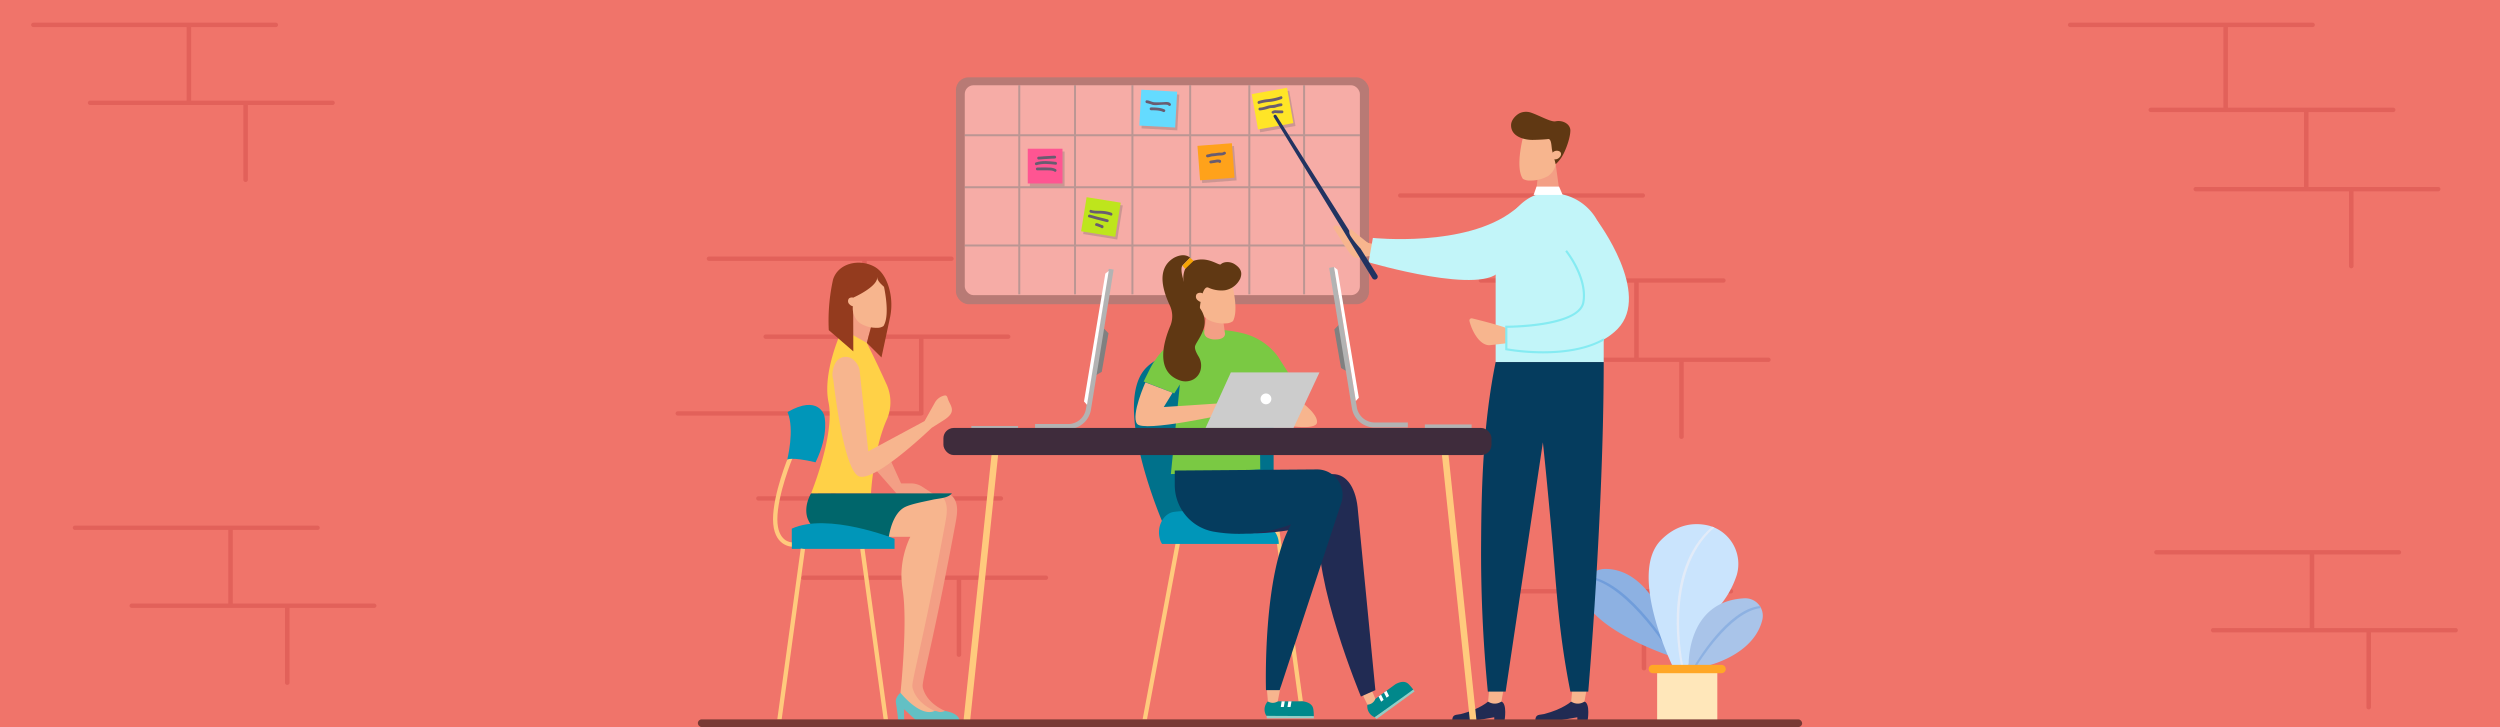 <svg xmlns="http://www.w3.org/2000/svg" width="1138.615" height="331.116" viewBox="0 0 1138.615 331.116">
  <g id="Grupo_10591" data-name="Grupo 10591" transform="translate(-150 -1139.666)">
    <rect id="Rectángulo_4321" data-name="Rectángulo 4321" width="1138.615" height="331.116" transform="translate(150 1139.666)" fill="#f0746a"/>
    <path id="Trazado_3783" data-name="Trazado 3783" d="M-617.714,1303.48c0,.016,0,.032,0,.047h-49.282a1.013,1.013,0,0,0-1.032.991,1.012,1.012,0,0,0,1.032.992h69.779v34.072a1.014,1.014,0,0,0,1.033.991,1.014,1.014,0,0,0,1.032-.991V1305.51h38.555a1.014,1.014,0,0,0,1.032-.992,1.014,1.014,0,0,0-1.032-.991h-59.057c0-.015,0-.031,0-.047v-34.073h38.555a1.013,1.013,0,0,0,1.031-.991,1.012,1.012,0,0,0-1.031-.991h-75.272v-36.732h38.556a1.012,1.012,0,0,0,1.031-.992,1.011,1.011,0,0,0-1.031-.99h-110.4a1.013,1.013,0,0,0-1.032.99,1.014,1.014,0,0,0,1.032.992h69.78v36.732h-33.065a1.013,1.013,0,0,0-1.031.991,1.013,1.013,0,0,0,1.031.991h69.781Z" transform="translate(1512 -1)" fill="#e2615a"/>
    <path id="Trazado_3784" data-name="Trazado 3784" d="M-312.649,1225.775l0,.047h-49.282a1.014,1.014,0,0,0-1.032.992,1.014,1.014,0,0,0,1.032.991h69.781v34.072a1.013,1.013,0,0,0,1.031.991,1.014,1.014,0,0,0,1.033-.991v-34.072h38.554a1.013,1.013,0,0,0,1.032-.991,1.014,1.014,0,0,0-1.032-.992h-59.056c0-.016,0-.032,0-.047V1191.7h38.556a1.011,1.011,0,0,0,1.031-.991,1.012,1.012,0,0,0-1.031-.992H-347.3v-36.731h38.555a1.013,1.013,0,0,0,1.032-.992,1.013,1.013,0,0,0-1.032-.991h-110.4a1.013,1.013,0,0,0-1.032.991,1.013,1.013,0,0,0,1.032.992h69.779v36.731h-33.063a1.013,1.013,0,0,0-1.032.992,1.012,1.012,0,0,0,1.032.991h69.779Z" transform="translate(1512 -1)" fill="#e2615a"/>
    <g id="Grupo_10456" data-name="Grupo 10456" transform="translate(1512 -1)">
      <path id="Trazado_3785" data-name="Trazado 3785" d="M-942.885,1329.957c-.162,0,.136.064,0,0Z" fill="#e2615a"/>
      <path id="Trazado_3786" data-name="Trazado 3786" d="M-885.664,1402.792H-944.72c0-.016,0-.032,0-.049v-34.072h38.556a1.014,1.014,0,0,0,1.032-.991,1.013,1.013,0,0,0-1.032-.991h-75.272v-36.732h38.55c1.017,0,1.484-.345,1.484-.892v-34.071h38.556a1.013,1.013,0,0,0,1.031-.991,1.014,1.014,0,0,0-1.031-.992h-64.394v-33.517h38.555a1.014,1.014,0,0,0,1.032-.992,1.014,1.014,0,0,0-1.032-.991h-110.4a1.014,1.014,0,0,0-1.032.991,1.014,1.014,0,0,0,1.032.992h69.78v33.517h-43.942a1.014,1.014,0,0,0-1.032.992,1.014,1.014,0,0,0,1.032.991h69.78v32.981h-109.814a1.013,1.013,0,0,0-1.032.99,1.014,1.014,0,0,0,1.032.992H-983.5v36.732h-33.065a1.012,1.012,0,0,0-1.031.991,1.013,1.013,0,0,0,1.031.991h69.781v34.072c0,.017,0,.033,0,.049h-49.282a1.013,1.013,0,0,0-1.031.991,1.013,1.013,0,0,0,1.031.991h69.781v34.071a1.015,1.015,0,0,0,1.032.993,1.014,1.014,0,0,0,1.031-.993v-34.071h38.555a1.012,1.012,0,0,0,1.032-.991A1.013,1.013,0,0,0-885.664,1402.792Z" fill="#e2615a"/>
    </g>
    <path id="Trazado_3787" data-name="Trazado 3787" d="M-614.284,1445.016a1.013,1.013,0,0,0,1.031.992,1.014,1.014,0,0,0,1.032-.992v-34.071h38.555a1.015,1.015,0,0,0,1.033-.992,1.014,1.014,0,0,0-1.033-.99h-110.4a1.013,1.013,0,0,0-1.032.99,1.014,1.014,0,0,0,1.032.992h69.781Z" transform="translate(1512 -1)" fill="#e2615a"/>
    <path id="Trazado_3788" data-name="Trazado 3788" d="M-243.6,1426.712h-64.393v-33.517h38.554a1.012,1.012,0,0,0,1.032-.992,1.012,1.012,0,0,0-1.032-.99h-110.4a1.012,1.012,0,0,0-1.032.99,1.012,1.012,0,0,0,1.032.992h69.779v33.517H-354a1.014,1.014,0,0,0-1.031.992,1.014,1.014,0,0,0,1.031.992h69.781v34.07a1.014,1.014,0,0,0,1.032.992,1.014,1.014,0,0,0,1.032-.992V1428.7H-243.6a1.014,1.014,0,0,0,1.031-.992A1.013,1.013,0,0,0-243.6,1426.712Z" transform="translate(1512 -1)" fill="#e2615a"/>
    <path id="Trazado_3789" data-name="Trazado 3789" d="M-1210.549,1186.505h-64.394v-33.516h38.556a1.013,1.013,0,0,0,1.031-.993,1.013,1.013,0,0,0-1.031-.991h-110.4a1.014,1.014,0,0,0-1.032.991,1.014,1.014,0,0,0,1.032.993h69.78v33.516h-43.941a1.014,1.014,0,0,0-1.032.992,1.013,1.013,0,0,0,1.032.992h69.78v34.071a1.012,1.012,0,0,0,1.032.991,1.013,1.013,0,0,0,1.032-.991v-34.071h38.555a1.013,1.013,0,0,0,1.031-.992A1.014,1.014,0,0,0-1210.549,1186.505Z" transform="translate(1512 -1)" fill="#e2615a"/>
    <path id="Trazado_3790" data-name="Trazado 3790" d="M-1191.577,1415.551h-64.393v-33.517h38.555a1.013,1.013,0,0,0,1.032-.992,1.013,1.013,0,0,0-1.032-.991h-110.4a1.013,1.013,0,0,0-1.032.991,1.012,1.012,0,0,0,1.032.992h69.78v33.517h-43.942a1.013,1.013,0,0,0-1.031.993,1.013,1.013,0,0,0,1.031.991h69.78v34.071a1.014,1.014,0,0,0,1.033.992,1.013,1.013,0,0,0,1.031-.992v-34.071h38.555a1.014,1.014,0,0,0,1.032-.991A1.014,1.014,0,0,0-1191.577,1415.551Z" transform="translate(1512 -1)" fill="#e2615a"/>
    <g id="Grupo_10531" data-name="Grupo 10531" transform="translate(1512 -1)">
      <g id="Grupo_10475" data-name="Grupo 10475">
        <g id="Grupo_10474" data-name="Grupo 10474">
          <rect id="Rectángulo_4329" data-name="Rectángulo 4329" width="188.154" height="103.332" rx="5.751" transform="translate(-926.618 1175.892)" fill="gray" opacity="0.5" style="mix-blend-mode: multiply;isolation: isolate"/>
          <rect id="Rectángulo_4330" data-name="Rectángulo 4330" width="179.954" height="95.586" rx="4.002" transform="translate(-922.6 1179.499)" fill="#f6aca6"/>
          <g id="Grupo_10473" data-name="Grupo 10473" opacity="0.5" style="mix-blend-mode: multiply;isolation: isolate">
            <g id="Grupo_10464" data-name="Grupo 10464">
              <rect id="Rectángulo_4331" data-name="Rectángulo 4331" width="0.911" height="95.228" transform="translate(-898.234 1179.499)" fill="gray"/>
            </g>
            <g id="Grupo_10465" data-name="Grupo 10465">
              <rect id="Rectángulo_4332" data-name="Rectángulo 4332" width="0.911" height="95.228" transform="translate(-872.84 1179.499)" fill="gray"/>
            </g>
            <g id="Grupo_10466" data-name="Grupo 10466">
              <rect id="Rectángulo_4333" data-name="Rectángulo 4333" width="0.911" height="95.228" transform="translate(-846.698 1179.499)" fill="gray"/>
            </g>
            <g id="Grupo_10467" data-name="Grupo 10467">
              <rect id="Rectángulo_4334" data-name="Rectángulo 4334" width="0.911" height="95.228" transform="translate(-820.392 1179.499)" fill="gray"/>
            </g>
            <g id="Grupo_10468" data-name="Grupo 10468">
              <rect id="Rectángulo_4335" data-name="Rectángulo 4335" width="0.911" height="95.228" transform="translate(-793.452 1179.499)" fill="gray"/>
            </g>
            <g id="Grupo_10469" data-name="Grupo 10469">
              <rect id="Rectángulo_4336" data-name="Rectángulo 4336" width="0.911" height="95.228" transform="translate(-768.512 1179.499)" fill="gray"/>
            </g>
            <g id="Grupo_10470" data-name="Grupo 10470">
              <rect id="Rectángulo_4337" data-name="Rectángulo 4337" width="179.954" height="0.911" transform="translate(-922.6 1201.81)" fill="gray"/>
            </g>
            <g id="Grupo_10471" data-name="Grupo 10471">
              <rect id="Rectángulo_4338" data-name="Rectángulo 4338" width="179.954" height="0.911" transform="translate(-922.6 1225.492)" fill="gray"/>
            </g>
            <g id="Grupo_10472" data-name="Grupo 10472">
              <rect id="Rectángulo_4339" data-name="Rectángulo 4339" width="179.954" height="0.911" transform="translate(-922.6 1252.019)" fill="gray"/>
            </g>
          </g>
        </g>
      </g>
      <g id="Grupo_10477" data-name="Grupo 10477">
        <g id="Grupo_10476" data-name="Grupo 10476">
          <rect id="Rectángulo_4340" data-name="Rectángulo 4340" width="16.35" height="16.35" transform="matrix(0.055, -0.998, 0.998, 0.055, -842.117, 1199.155)" fill="#5d5d5d" opacity="0.27" style="mix-blend-mode: multiply;isolation: isolate"/>
          <rect id="Rectángulo_4341" data-name="Rectángulo 4341" width="16.35" height="16.35" transform="translate(-843.098 1197.847) rotate(-86.852)" fill="#64dbff"/>
        </g>
        <path id="Trazado_3807" data-name="Trazado 3807" d="M-839.669,1186.358c1.2.062,2.169.76,3.354.884a36.182,36.182,0,0,0,3.712-.024c1.179,0,3.09-.464,3.814.75a.646.646,0,0,1-1.115.651c-.335-.562-4.418-.114-4.976-.1a9.664,9.664,0,0,1-2.075-.061,18.687,18.687,0,0,0-2.714-.806C-840.495,1187.606-840.5,1186.315-839.669,1186.358Z" fill="#695c70"/>
        <path id="Trazado_3808" data-name="Trazado 3808" d="M-837.733,1189.584c2.033.039,4.292.05,6.132.948.746.364.092,1.477-.652,1.114-1.578-.77-3.734-.738-5.48-.772A.645.645,0,0,1-837.733,1189.584Z" fill="#695c70"/>
      </g>
      <g id="Grupo_10479" data-name="Grupo 10479">
        <g id="Grupo_10478" data-name="Grupo 10478">
          <rect id="Rectángulo_4342" data-name="Rectángulo 4342" width="16.351" height="16.35" transform="matrix(0.984, -0.176, 0.176, 0.984, -790.932, 1184.835)" fill="#5d5d5d" opacity="0.27" style="mix-blend-mode: multiply;isolation: isolate"/>
          <rect id="Rectángulo_4343" data-name="Rectángulo 4343" width="16.351" height="16.35" transform="matrix(0.984, -0.176, 0.176, 0.984, -791.913, 1183.527)" fill="#ffe527"/>
        </g>
        <path id="Trazado_3809" data-name="Trazado 3809" d="M-788.813,1186.69a19.861,19.861,0,0,1,4.355-.865,26.985,26.985,0,0,0,5.752-1.286c.773-.3,1.109.944.343,1.244a22.343,22.343,0,0,1-4.871,1.252,22.708,22.708,0,0,0-5.236.9C-789.238,1188.247-789.573,1187-788.813,1186.69Z" fill="#695c70"/>
        <path id="Trazado_3810" data-name="Trazado 3810" d="M-788.211,1189.677c1.7-.015,3.136-.871,4.768-1.08a14.587,14.587,0,0,0,2.694-.4,7.516,7.516,0,0,1,2.215-.453c.83-.028.829,1.263,0,1.29a13.577,13.577,0,0,0-2.722.688c-.83.2-1.71.036-2.533.244a18.22,18.22,0,0,1-4.422,1A.645.645,0,0,1-788.211,1189.677Z" fill="#695c70"/>
        <path id="Trazado_3811" data-name="Trazado 3811" d="M-782.646,1191.371a2.655,2.655,0,0,1,1.929-.468c.873.049,1.737.064,2.613.064a.646.646,0,0,1,0,1.291c-.665,0-1.336.025-2-.016-.417-.026-1.271-.244-1.63.042C-782.377,1192.8-783.295,1191.889-782.646,1191.371Z" fill="#695c70"/>
      </g>
      <g id="Grupo_10483" data-name="Grupo 10483">
        <path id="Trazado_3812" data-name="Trazado 3812" d="M-601.495,1439.37s-30.683-10.11-38.4-24.6a10.233,10.233,0,0,1,9.465-14.982c23.117.452,31.628,37.168,31.628,37.168Z" fill="#8db1e2"/>
        <g id="Grupo_10480" data-name="Grupo 10480">
          <path id="Trazado_3813" data-name="Trazado 3813" d="M-599.2,1441.405l.816-.481c-.846-1.435-20.639-35.123-40.024-37.758l-.676.818C-620.157,1406.557-599.409,1441.058-599.2,1441.405Z" fill="#709ddb"/>
        </g>
        <path id="Trazado_3814" data-name="Trazado 3814" d="M-577.933,1415.571a42.474,42.474,0,0,0,6.953-13.077,18.049,18.049,0,0,0-14.388-22.778c-5.941-1.011-13.269-.033-20.161,6.955-15.149,15.359,5.26,57.29,5.26,57.29h7.364S-592.627,1435.213-577.933,1415.571Z" fill="#cae4fd"/>
        <path id="Trazado_3815" data-name="Trazado 3815" d="M-584.7,1443.961s21.475-4.68,25.37-21.111a7.973,7.973,0,0,0-8.207-9.692c-26.593,1.355-25.368,30.8-25.368,30.8Z" fill="#a9c4e9"/>
        <g id="Grupo_10481" data-name="Grupo 10481">
          <path id="Trazado_3816" data-name="Trazado 3816" d="M-596.312,1444.068l.922-.215c-.1-.423-9.335-42.671,14.172-62.911l-1.019-.4C-606.18,1401.154-596.412,1443.64-596.312,1444.068Z" fill="#e2ebf8"/>
        </g>
        <g id="Grupo_10482" data-name="Grupo 10482">
          <path id="Trazado_3817" data-name="Trazado 3817" d="M-589.4,1444.2c.148-.252,15.061-25.13,29.447-26.609l-.533-.907c-14.864,1.528-29.121,26-29.731,27.038Z" fill="#8db1e2"/>
        </g>
        <rect id="Rectángulo_4344" data-name="Rectángulo 4344" width="27.403" height="26.556" transform="translate(-607.263 1443.961)" fill="#ffe7ba"/>
        <path id="Trazado_3818" data-name="Trazado 3818" d="M-609.231,1447.266h31.321a1.9,1.9,0,0,0,1.894-1.893h0a1.9,1.9,0,0,0-1.894-1.894h-31.321a1.9,1.9,0,0,0-1.894,1.894h0A1.9,1.9,0,0,0-609.231,1447.266Z" fill="#ffa726"/>
      </g>
      <g id="Grupo_10491" data-name="Grupo 10491">
        <g id="Grupo_10490" data-name="Grupo 10490">
          <g id="Grupo_10484" data-name="Grupo 10484">
            <path id="Trazado_3819" data-name="Trazado 3819" d="M-684.26,1460.186s-3.776,3.5-12.385,5.694c-1.895.483-3.939-.162-3.939,2.965h10.448l8.688-1.5v1.5h4.693s1.307-7.675-1.434-8.659Z" fill="#212b53"/>
            <path id="Trazado_3820" data-name="Trazado 3820" d="M-683.732,1454.673l-.528,5.513h0a5.31,5.31,0,0,0,5.749.192l.322-.192.975-5.513Z" fill="#f7b58e"/>
          </g>
          <g id="Grupo_10485" data-name="Grupo 10485">
            <path id="Trazado_3821" data-name="Trazado 3821" d="M-646.424,1460.186s-3.775,3.5-12.384,5.694c-1.9.483-3.939-.162-3.939,2.965H-652.3l8.689-1.5v1.5h4.693s1.307-7.675-1.434-8.659Z" fill="#212b53"/>
            <path id="Trazado_3822" data-name="Trazado 3822" d="M-645.9,1454.673l-.529,5.513h0a5.311,5.311,0,0,0,5.75.192l.322-.192.975-5.513Z" fill="#f7b58e"/>
          </g>
          <g id="Grupo_10486" data-name="Grupo 10486">
            <path id="Trazado_3823" data-name="Trazado 3823" d="M-740.242,1250.811c-.581.165-.332-.606-4.236-1.984-3.5-1.236-9.96-8.368-10.216-4.186,2.376,3.332,4.768,7.563,4.768,7.563,1.634,1.86,3.421,6,6.065,5.931l8.153-1.235s2.262-3.53,2.4-3.677l-1.154-1.284A18,18,0,0,1-740.242,1250.811Z" fill="#f7b58e"/>
          </g>
          <g id="Grupo_10488" data-name="Grupo 10488">
            <path id="Trazado_3824" data-name="Trazado 3824" d="M-661.616,1220.92l-1.1,10.79,11.563.458-2.317-16.728Z" fill="#f39f85"/>
            <g id="Grupo_10487" data-name="Grupo 10487">
              <path id="Trazado_3825" data-name="Trazado 3825" d="M-665.169,1222.892a5.809,5.809,0,0,1-3.239-.768c-3.875-5.635.539-20.824.539-20.824l6.192-2.607,7.868,4.908.448,10.178a8.26,8.26,0,0,1-3.513,7.021h0A16.122,16.122,0,0,1-665.169,1222.892Z" fill="#f7b58e"/>
            </g>
            <path id="Trazado_3826" data-name="Trazado 3826" d="M-655.049,1209.369c-.432-1.71-.206-5.655-1.947-5.37-1.27.208-5.622.387-7.087.387-3.49,0-9.711-1.365-9.711-6.676,0-2.656,2.575-4.945,4.206-5.626a7.074,7.074,0,0,1,5.047-.063c3.844,1.343,8.94,4.307,10.973,3.9,3.419-.687,6.831,1.318,6.783,4.224-.051,3.1-1.671,7.772-3.2,10.738a16.326,16.326,0,0,1-3.485,4.56h0Z" fill="#603813"/>
            <path id="Trazado_3827" data-name="Trazado 3827" d="M-651.51,1209.753a2.626,2.626,0,0,0-3.252.291c-1.018.847-1.213,2.091-.435,2.777a2.627,2.627,0,0,0,3.252-.29C-650.927,1211.684-650.732,1210.44-651.51,1209.753Z" fill="#f7b58e"/>
          </g>
          <path id="Trazado_3828" data-name="Trazado 3828" d="M-672.683,1236.568c-21.789,16.941-64.046,12.46-64.046,12.46l-1.953,11.077s53.614,15.843,60.3,3.168S-650.894,1219.628-672.683,1236.568Z" fill="#c2f5f9"/>
          <path id="Trazado_3829" data-name="Trazado 3829" d="M-656.932,1228.579c-.4,0-.785.008-1.169.022-12.752.468-22.711,18.063-22.711,30.823v46.146H-631.6v-52.812a23.931,23.931,0,0,0-20.007-23.783A35.056,35.056,0,0,0-656.932,1228.579Z" fill="#c2f5f9"/>
          <path id="Trazado_3830" data-name="Trazado 3830" d="M-672.631,1296.638l-10.892,1.252c-4.454.171-8.023-6.17-9.22-11.02a1,1,0,0,1,1.22-1.2c3.824.937,13.666,3.417,16.273,4.715Z" fill="#f7b58e"/>
          <path id="Trazado_3831" data-name="Trazado 3831" d="M-634.49,1241.232s24.822,33.152,9.228,49.233-50.677,9.258-50.677,9.258V1289.49s33.135.081,35.084-11.167-7.879-23.43-7.879-23.43" fill="#c2f5f9"/>
          <g id="Grupo_10489" data-name="Grupo 10489">
            <path id="Trazado_3832" data-name="Trazado 3832" d="M-631.6,1294.725c-15.708,9.047-40.439,5.183-43.856,4.591v-9.341c4.3-.034,33.19-.676,35.077-11.569,1.964-11.335-7.573-23.315-7.98-23.819l-.758.612c.1.12,9.668,12.136,7.779,23.041-1.848,10.661-33.945,10.763-34.6,10.763h-.5v11.123l.394.076a99.793,99.793,0,0,0,16.857,1.406c8.745,0,19.292-1.207,27.579-5.786Z" fill="#85ebf2"/>
          </g>
          <path id="Trazado_3833" data-name="Trazado 3833" d="M-680.812,1305.57c-5.626,27.3-6.49,56.675-6.618,81.333a652.409,652.409,0,0,0,3.054,68.744h8.121L-659.3,1342.11s1.849,16.885,4.352,45.516c1.964,22.467,2.891,41.46,8.167,68.021h8.147s7.035-81.981,7.035-150.077Z" fill="#053c5e"/>
          <path id="Trazado_3834" data-name="Trazado 3834" d="M-662.2,1225.666h10.282l1.636,3.785h-13.241Z" fill="#fff"/>
        </g>
        <path id="Trazado_3835" data-name="Trazado 3835" d="M-781.894,1193.919l44.9,73.436a1.337,1.337,0,0,0,1.848.434h0a1.32,1.32,0,0,0,.419-1.827l-45.913-72.667A.7.7,0,0,0-781.894,1193.919Z" fill="#223361"/>
        <path id="Trazado_3836" data-name="Trazado 3836" d="M-738.775,1251.458l-8-6.435s-1.516.868-.055,3.212a46.855,46.855,0,0,0,4.006,5.127c1.359.668,2.7,1.369,4.049,2.062Z" fill="#f7b58e"/>
      </g>
      <g id="Grupo_10509" data-name="Grupo 10509">
        <g id="Grupo_10504" data-name="Grupo 10504">
          <g id="Grupo_10492" data-name="Grupo 10492">
            <path id="Trazado_3837" data-name="Trazado 3837" d="M-770.581,1460.19l-10.643-77.541,1.951-.267,10.68,77.809Z" fill="#ffca7d"/>
          </g>
          <g id="Grupo_10493" data-name="Grupo 10493">
            <path id="Trazado_3838" data-name="Trazado 3838" d="M-839.613,1468.306l16.046-85.657-1.951-.267-16.083,85.924Z" fill="#ffca7d"/>
          </g>
          <g id="Grupo_10503" data-name="Grupo 10503">
            <g id="Grupo_10496" data-name="Grupo 10496">
              <path id="Trazado_3839" data-name="Trazado 3839" d="M-739.218,1461.594l12.8-9.324c1.873-1,4.243-1.733,5.991,0a18.723,18.723,0,0,1,2.078,2.472c.063,1.04-17.51,12.571-17.51,12.571l-.134-.027A5.318,5.318,0,0,1-739.218,1461.594Z" fill="#01888b"/>
              <path id="Trazado_3840" data-name="Trazado 3840" d="M-718.351,1454.746l-17.51,12.572.809.8,17.315-12.575Z" fill="#92cec6"/>
              <g id="Grupo_10494" data-name="Grupo 10494">
                <path id="Trazado_3841" data-name="Trazado 3841" d="M-734.161,1457.891l1.161-.828,1.163,2.357-1.119.813Z" fill="#fff"/>
              </g>
              <g id="Grupo_10495" data-name="Grupo 10495">
                <path id="Trazado_3842" data-name="Trazado 3842" d="M-731.687,1456.094l1.161-.827,1.163,2.357-1.119.813Z" fill="#fff"/>
              </g>
              <path id="Trazado_3843" data-name="Trazado 3843" d="M-742.173,1455.513l2.955,6.081h0a3.983,3.983,0,0,0,3.514-2.386l.112-.255-2.081-4.953Z" fill="#f7b58e"/>
            </g>
            <path id="Trazado_3844" data-name="Trazado 3844" d="M-832.224,1379.279s-24.16-55.4-7.434-71.43c9.931-9.518,28.416-8.135,41.8-5.44a19.792,19.792,0,0,1,15.926,19.389v56.793Z" fill="#00718b"/>
            <path id="Trazado_3845" data-name="Trazado 3845" d="M-832.755,1388.391h53.17c0-3.552-1.931-6.644-4.682-7.483-9.685-2.952-29.3-9.085-43.136-7.088-4.587.662-7.773,6.343-6.441,11.888A8.03,8.03,0,0,0-832.755,1388.391Z" fill="#0096b9"/>
            <path id="Trazado_3846" data-name="Trazado 3846" d="M-808.616,1357.092v6.478c0,10.2,7.41,19.97,16.086,20.032,8.782.063,19.228-1.266,31.47-4.323-3.313,25.44,18.887,78.623,18.887,78.623l6.581-2.924-7.931-81.55c-.661-9.827-4.718-16.892-11.517-16.829Z" fill="#212b53"/>
            <g id="Grupo_10498" data-name="Grupo 10498">
              <path id="Trazado_3847" data-name="Trazado 3847" d="M-780.1,1302.882a28.214,28.214,0,0,0-14.562-10.083,55.418,55.418,0,0,0-15.342-2q-.765,0-1.506.022c-11.951.361-21.69,7.548-26.965,18.279l-2.65,5.319,13.927,5.412,2.567-4.059-4.1,40.823,40.7-2.139-.4-43.7,13.535.239Z" fill="#7ac943"/>
              <path id="Trazado_3848" data-name="Trazado 3848" d="M-804.739,1287.671l.663,5s.284,2.594-4.35,2.594a6.958,6.958,0,0,1-3.883-.94,2.8,2.8,0,0,1-1.2-2.726l1.437-10.765Z" fill="#f39f85"/>
              <path id="Trazado_3849" data-name="Trazado 3849" d="M-840.328,1314.821s-6.686,14.8-3.821,18.862,41.028-4.537,41.028-4.537v-5.013l-28.851,1.91,4.017-6.5Z" fill="#f7b58e"/>
              <path id="Trazado_3850" data-name="Trazado 3850" d="M-771.445,1322.235s9.3,6.037,9.307,10.6-17.031,1.1-17.031,1.1Z" fill="#f7b58e"/>
              <path id="Trazado_3851" data-name="Trazado 3851" d="M-801.411,1310.285h40.35l-11.813,25.288h-40.047Z" fill="#ccc"/>
              <g id="Grupo_10497" data-name="Grupo 10497">
                <path id="Trazado_3852" data-name="Trazado 3852" d="M-803.594,1287.943a5.328,5.328,0,0,0,3.135-1.033c3.426-6.321-1.965-22.427-1.965-22.427l-13.681,3.366.26,11.007a9.24,9.24,0,0,0,3.942,7.352h0A14.822,14.822,0,0,0-803.594,1287.943Z" fill="#f7b58e"/>
                <path id="Trazado_3853" data-name="Trazado 3853" d="M-799.625,1261.02c-2.316-1.5-5.225-1.131-6.341.01-.829.847-5.778-3.841-12.419-1.571-4.564,1.56-8.791,10.459,2.741,22.647.068-1.732,1.113-11.461,3.9-10.479a14.128,14.128,0,0,0,7.58,1.25,9.5,9.5,0,0,0,7.006-5.287C-796.317,1265.435-796.244,1263.247-799.625,1261.02Z" fill="#603813"/>
                <path id="Trazado_3854" data-name="Trazado 3854" d="M-816.949,1274.566a2.419,2.419,0,0,1,3.221.109,2.084,2.084,0,0,1,.62,2.968,2.419,2.419,0,0,1-3.221-.108A2.084,2.084,0,0,1-816.949,1274.566Z" fill="#f7b58e"/>
                <path id="Trazado_3855" data-name="Trazado 3855" d="M-819.982,1258.044s-2.352-2.567-7.306.02c-8.778,5.183-4.472,16.226-1.9,21.767a11.488,11.488,0,0,1,.18,9.3c-3.055,7.267-6.9,20.7,4.2,24.726a7.6,7.6,0,0,0,6.4-.427,6.852,6.852,0,0,0,3.219-4.287,7.968,7.968,0,0,0-.974-6.184c-.86-1.41-1.855-3.394-1.548-4.631.516-2.084,5.355-7.207,4.233-12.779s-5.17-6.726-7.6-12.262c-4.278-9.741-2.42-11.627-2.42-11.627Z" fill="#603813"/>
                <path id="Trazado_3856" data-name="Trazado 3856" d="M-822.211,1263.141l3.826-3.682-1.6-1.414-3.514,3.617Z" fill="#f6a505"/>
              </g>
            </g>
            <g id="Grupo_10501" data-name="Grupo 10501">
              <path id="Trazado_3857" data-name="Trazado 3857" d="M-784.544,1460.094l15.834-.025c2.1.294,4.452,1.092,4.845,3.525a18.666,18.666,0,0,1,.229,3.221c-.56.878-21.555-.117-21.555-.117l-.092-.1A5.319,5.319,0,0,1-784.544,1460.094Z" fill="#01888b"/>
              <path id="Trazado_3858" data-name="Trazado 3858" d="M-763.636,1466.815l-21.556-.117.187,1.12h21.4Z" fill="#92cec6"/>
              <g id="Grupo_10499" data-name="Grupo 10499">
                <path id="Trazado_3859" data-name="Trazado 3859" d="M-778.276,1460.069l1.425.013-.444,2.591h-1.383Z" fill="#fff"/>
              </g>
              <g id="Grupo_10500" data-name="Grupo 10500">
                <path id="Trazado_3860" data-name="Trazado 3860" d="M-775.219,1460.069l1.426.013-.444,2.591h-1.383Z" fill="#fff"/>
              </g>
              <path id="Trazado_3861" data-name="Trazado 3861" d="M-785.191,1452.266l.647,7.828h0a3.98,3.98,0,0,0,4.245.134l.241-.141,1.381-7.033Z" fill="#f7b58e"/>
            </g>
            <path id="Trazado_3862" data-name="Trazado 3862" d="M-826.958,1354.964v6.619a21.514,21.514,0,0,0,17.685,21.218,67.268,67.268,0,0,0,35.32-3.325c-13.1,22.6-11.461,75.5-11.461,75.5h6.245l27.857-84.691a11.633,11.633,0,0,0-10.941-15.827Z" fill="#053c5e"/>
            <g id="Grupo_10502" data-name="Grupo 10502">
              <rect id="Rectángulo_4345" data-name="Rectángulo 4345" width="30.239" height="2.865" transform="translate(-823.136 1337.774)" fill="#fff"/>
            </g>
          </g>
        </g>
        <g id="Grupo_10508" data-name="Grupo 10508">
          <path id="Trazado_3863" data-name="Trazado 3863" d="M-860.006,1289.473l2.864,2.98-3.057,17.56-2.9,1.67Z" fill="gray"/>
          <g id="Grupo_10507" data-name="Grupo 10507">
            <g id="Grupo_10505" data-name="Grupo 10505">
              <path id="Trazado_3864" data-name="Trazado 3864" d="M-920.329,1470.517l-2.964-.4,13.6-129.094,2.963.4Z" fill="#ffca7d"/>
            </g>
            <g id="Grupo_10506" data-name="Grupo 10506">
              <path id="Trazado_3865" data-name="Trazado 3865" d="M-692.369,1470.517l2.964-.4L-703,1341.026l-2.963.4Z" fill="#ffca7d"/>
            </g>
          </g>
        </g>
      </g>
      <g id="Grupo_10521" data-name="Grupo 10521">
        <g id="Grupo_10514" data-name="Grupo 10514">
          <g id="Grupo_10513" data-name="Grupo 10513">
            <path id="Trazado_3866" data-name="Trazado 3866" d="M-965.33,1289.75l-2.828,10.718-8.352-5.359,2.9-14.431Z" fill="#f39f85"/>
            <path id="Trazado_3867" data-name="Trazado 3867" d="M-967.2,1296.84s4.8,9.557,8.677,18.21a19.781,19.781,0,0,1,.147,17.277c-5.867,13.674-6.953,33.068-6.953,33.068h-27.284s10.995-26.9,7.965-41.493c-2.934-14.132,6.274-33.328,6.274-33.328Z" fill="#ffd147"/>
            <path id="Trazado_3868" data-name="Trazado 3868" d="M-963.78,1267.1c-6.446.876-9.653,9.139-9.653,9.139l.073,24.455-11.178-9.664a87.113,87.113,0,0,1,1.946-23.054c2.392-7.57,12.039-9.564,18.812-5.871,3.294,1.8,5.251,5.321,6.414,8.821a27.874,27.874,0,0,1,.663,14.6l-3.834,17.945-6.664-6.629s.669-2.681,1.871-7.09C-962.875,1280.743-959.453,1266.51-963.78,1267.1Z" fill="#943b1e"/>
            <path id="Trazado_3869" data-name="Trazado 3869" d="M-975.331,1276.58a2.278,2.278,0,0,1,3.021.3,1.964,1.964,0,0,1,.4,2.828,2.278,2.278,0,0,1-3.021-.3A1.963,1.963,0,0,1-975.331,1276.58Z" fill="#f7b58e"/>
            <g id="Grupo_10510" data-name="Grupo 10510">
              <path id="Trazado_3870" data-name="Trazado 3870" d="M-962.641,1289.958a5.027,5.027,0,0,0,3.009-.783c3.6-5.737-.5-21.2-.5-21.2l-5.753-2.655-7.311,5-.416,10.363a8.7,8.7,0,0,0,3.264,7.148h0A13.966,13.966,0,0,0-962.641,1289.958Z" fill="#f7b58e"/>
            </g>
            <path id="Trazado_3871" data-name="Trazado 3871" d="M-956.038,1351.084l4.42,9.74h4.431a9.805,9.805,0,0,1,4.764,1.234l5.562,3.631-16.865-.329-10.865-12.32Z" fill="#f39f85"/>
            <path id="Trazado_3872" data-name="Trazado 3872" d="M-962.564,1266.252c1.378,4.621-10.869,9.985-10.869,9.985l-3.077-5.769,5.622-6.892,7.108,1.135A4.085,4.085,0,0,1-962.564,1266.252Z" fill="#943b1e"/>
            <g id="Grupo_10511" data-name="Grupo 10511">
              <path id="Trazado_3873" data-name="Trazado 3873" d="M-945.528,1467.721a11.839,11.839,0,0,0-2.214-2.18,32.513,32.513,0,0,1-1.533-4.778c-.47-2.568,2.093-4.583,2.093-4.583s6.7,6.95,14.888,8.166,7.262,5,7.262,5h-13.946c-.956,0-6.6-5.976-6.608-5.61Z" fill="#63c0c4"/>
              <path id="Trazado_3874" data-name="Trazado 3874" d="M-955.8,1384.5h12.932a48.542,48.542,0,0,0-3.887,17.995,49.666,49.666,0,0,0,.584,7c2.367,15.059-1.009,46.678-1.009,46.678s8.872,11.3,15.583,8.28c-7.454-3.4-9.382-8.045-10.03-10.263a5.514,5.514,0,0,1-.049-2.232c.592-4.946,6.241-26.408,14.863-72.974.812-4.39,1.459-8.595-1.042-11.83C-934.639,1358.39-955.8,1384.5-955.8,1384.5Z" fill="#f39f85"/>
            </g>
            <path id="Trazado_3875" data-name="Trazado 3875" d="M-962.486,1267.225c.257,1.823,3.1,4.035,3.1,4.035l.268-2.179-.649-1.532-1.459-.811S-962.742,1265.4-962.486,1267.225Z" fill="#943b1e"/>
            <path id="Trazado_3876" data-name="Trazado 3876" d="M-970.518,1309.135a8.133,8.133,0,0,0-2.847-4.653,5.352,5.352,0,0,0-5.172-1.013c-3.169,1.052-4.058,4.692-4.3,6.984a7.6,7.6,0,0,0,.384,3.277s4.456,40.769,11.564,43.85,33.216-22.054,33.216-22.054l4.865-3.081c1.71-1.073,3.946-2.536,4.3-4.524.347-1.97-1.2-3.763-1.7-5.369-.535-1.694-.737-2.1-2.416-1.532a6.585,6.585,0,0,0-3.617,3.063l-4.67,8.362-25.622,13.784Z" fill="#f7b58e"/>
            <path id="Trazado_3877" data-name="Trazado 3877" d="M-965.33,1363.743" fill="#f7b58e"/>
            <g id="Grupo_10512" data-name="Grupo 10512">
              <path id="Trazado_3878" data-name="Trazado 3878" d="M-951.876,1456.18s-2.563,2.015-2.093,4.583,1.135,8.583,1.135,8.583h2.635l-.081-5.61c.008-.366,5.652,5.61,6.608,5.61h13.946s.927-3.784-7.262-5S-951.876,1456.18-951.876,1456.18Z" fill="#63c0c4"/>
              <path id="Trazado_3879" data-name="Trazado 3879" d="M-957.172,1385.148h9.77a41.634,41.634,0,0,0-4.049,17.351,49.656,49.656,0,0,0,.584,7c2.367,15.059-1.009,46.678-1.009,46.678s8.872,11.3,15.583,8.28c-7.454-3.4-9.382-8.045-10.03-10.263a5.515,5.515,0,0,1-.049-2.232c.592-4.946,6.241-26.408,14.863-72.974.812-4.39,1.459-8.595-1.042-11.83-3.792-4.9-19.8,3.392-28.067,7.163C-966.758,1377.123-957.172,1385.148-957.172,1385.148Z" fill="#f7b58e"/>
            </g>
            <path id="Trazado_3880" data-name="Trazado 3880" d="M-992.614,1365.4s-3.437,5.483-1.654,11.159a13.049,13.049,0,0,0,3.581,5.289c2.929,2.8,6.876,3.3,10.928,3.3h22.587s1.3-10.7,7.5-13.621c3.144-1.482,9.682-2.624,12.255-3.231,2.831-.667,7.165-.646,8.957-2.936Z" fill="#00666b"/>
          </g>
        </g>
        <g id="Grupo_10520" data-name="Grupo 10520">
          <g id="Grupo_10515" data-name="Grupo 10515">
            <path id="Trazado_3881" data-name="Trazado 3881" d="M-957.576,1468.306l-10.681-77.808-1.951.267,10.643,77.541Z" fill="#ffca7d"/>
          </g>
          <g id="Grupo_10519" data-name="Grupo 10519">
            <g id="Grupo_10517" data-name="Grupo 10517">
              <path id="Trazado_3882" data-name="Trazado 3882" d="M-954.577,1390.631h-46.809v-9.194c16.419-7.553,46.809,4.6,46.809,4.6Z" fill="#0096b9"/>
              <g id="Grupo_10516" data-name="Grupo 10516">
                <path id="Trazado_3883" data-name="Trazado 3883" d="M-1001.386,1389.646v-1.97c-.262,0-6.568-.207-6.568-10.508,0-11.167,6.978-28.085,7.05-28.255l-1.821-.756c-.293.707-7.2,17.455-7.2,29.011C-1009.925,1389.5-1001.472,1389.646-1001.386,1389.646Z" fill="#ffca7d"/>
              </g>
              <path id="Trazado_3884" data-name="Trazado 3884" d="M-990.55,1351.225c-11.493-2.69-12.927-1.174-12.927-1.174s3.535-13.6.163-21.715c14.1-8.136,16.705,1.544,16.705,1.544S-984.173,1338.1-990.55,1351.225Z" fill="#0096b9"/>
            </g>
            <g id="Grupo_10518" data-name="Grupo 10518">
              <path id="Trazado_3885" data-name="Trazado 3885" d="M-1005.994,1468.306l10.643-77.541-1.951-.267-10.68,77.808Z" fill="#ffca7d"/>
            </g>
          </g>
        </g>
      </g>
      <rect id="Rectángulo_4346" data-name="Rectángulo 4346" width="21.281" height="1.768" transform="translate(-919.609 1334.689)" fill="#b3b3b3"/>
      <g id="Grupo_10522" data-name="Grupo 10522">
        <path id="Trazado_3886" data-name="Trazado 3886" d="M-875.489,1336.076h-15.093v-2.286h15.093a8.233,8.233,0,0,0,8.125-7.085l10.325-63.627,2.256.366-10.32,63.6A10.522,10.522,0,0,1-875.489,1336.076Z" fill="#b3b3b3"/>
      </g>
      <path id="Trazado_3887" data-name="Trazado 3887" d="M-857.039,1264.079l-1.539,1.19-9.715,58.239,1.363,1.524Z" fill="#fff"/>
      <g id="Grupo_10524" data-name="Grupo 10524">
        <path id="Trazado_3888" data-name="Trazado 3888" d="M-751.423,1287.712l-2.866,2.983,3.06,17.579,2.906,1.672Z" fill="gray"/>
        <rect id="Rectángulo_4347" data-name="Rectángulo 4347" width="21.304" height="1.77" transform="translate(-691.755 1335.749) rotate(180)" fill="#b3b3b3"/>
        <g id="Grupo_10523" data-name="Grupo 10523">
          <path id="Trazado_3889" data-name="Trazado 3889" d="M-735.923,1335.367h15.109v-2.288h-15.109a8.243,8.243,0,0,1-8.134-7.093l-10.336-63.695-2.259.366,10.332,63.668A10.533,10.533,0,0,0-735.923,1335.367Z" fill="#b3b3b3"/>
        </g>
        <path id="Trazado_3890" data-name="Trazado 3890" d="M-754.393,1262.291l1.541,1.192,9.726,58.3-1.365,1.526Z" fill="#fff"/>
      </g>
      <path id="Trazado_3891" data-name="Trazado 3891" d="M-782.967,1322.34a2.457,2.457,0,0,1-2.456,2.456,2.457,2.457,0,0,1-2.457-2.456,2.457,2.457,0,0,1,2.457-2.457A2.457,2.457,0,0,1-782.967,1322.34Z" fill="#fff"/>
      <rect id="Rectángulo_4348" data-name="Rectángulo 4348" width="249.626" height="12.356" rx="4.719" transform="translate(-932.328 1335.573)" fill="#3f2c3c"/>
      <rect id="Rectángulo_4349" data-name="Rectángulo 4349" width="502.956" height="3.477" rx="1.738" transform="translate(-1044.171 1468.306)" fill="#783a35"/>
      <g id="Grupo_10526" data-name="Grupo 10526">
        <g id="Grupo_10525" data-name="Grupo 10525">
          <rect id="Rectángulo_4350" data-name="Rectángulo 4350" width="15.826" height="15.826" transform="translate(-892.966 1209.666)" fill="#5d5d5d" opacity="0.27" style="mix-blend-mode: multiply;isolation: isolate"/>
          <rect id="Rectángulo_4351" data-name="Rectángulo 4351" width="15.826" height="15.826" transform="translate(-893.916 1208.4)" fill="#ff5592"/>
        </g>
        <path id="Trazado_3892" data-name="Trazado 3892" d="M-888.951,1212.026c1.1-.02,2.236-.192,3.35-.232,1.322-.049,2.637-.191,3.962-.2a.645.645,0,0,1,0,1.29c-1.325.007-2.64.15-3.962.2-1.124.041-2.239.212-3.35.232A.645.645,0,0,1-888.951,1212.026Z" fill="#695c70"/>
        <path id="Trazado_3893" data-name="Trazado 3893" d="M-890.2,1214.629c2.925-.933,5.955-.574,8.989-.238.816.091.825,1.382,0,1.291-2.838-.315-5.883-.69-8.646.192C-890.648,1216.126-890.987,1214.881-890.2,1214.629Z" fill="#695c70"/>
        <path id="Trazado_3894" data-name="Trazado 3894" d="M-889.6,1216.972c1.733,0,3.5-.088,5.226.029a6.532,6.532,0,0,1,3.271.7c.663.486.02,1.606-.651,1.114-.866-.634-2.74-.546-3.76-.557-1.362-.015-2.725,0-4.086,0A.645.645,0,0,1-889.6,1216.972Z" fill="#695c70"/>
      </g>
      <g id="Grupo_10528" data-name="Grupo 10528">
        <g id="Grupo_10527" data-name="Grupo 10527">
          <path id="Trazado_3895" data-name="Trazado 3895" d="M-868.661,1247.265l15.515,2.5a.009.009,0,0,0,.01-.008l2.5-15.514a.008.008,0,0,0-.007-.01l-15.514-2.5a.011.011,0,0,0-.011.008l-2.5,15.514A.008.008,0,0,0-868.661,1247.265Z" fill="#5d5d5d" opacity="0.27" style="mix-blend-mode: multiply;isolation: isolate"/>
          <path id="Trazado_3896" data-name="Trazado 3896" d="M-869.6,1246.007l15.515,2.5a.008.008,0,0,0,.01-.007l2.5-15.514a.009.009,0,0,0-.007-.011l-15.514-2.5a.009.009,0,0,0-.011.007l-2.5,15.514A.009.009,0,0,0-869.6,1246.007Z" fill="#bee51c"/>
        </g>
        <path id="Trazado_3897" data-name="Trazado 3897" d="M-865.024,1236.284c1.4.534,3.418.31,4.924.427a14.3,14.3,0,0,1,4.322.864c.756.314.424,1.563-.342,1.244a16.918,16.918,0,0,0-5.171-.866,15.571,15.571,0,0,1-4.077-.424C-866.136,1237.237-865.8,1235.989-865.024,1236.284Z" fill="#695c70"/>
        <path id="Trazado_3898" data-name="Trazado 3898" d="M-865.67,1238.435c1.246.282,2.472.706,3.721,1.016,1.482.368,2.973.743,4.451,1.134a.646.646,0,0,1-.343,1.244c-1.478-.391-2.969-.766-4.451-1.134-1.244-.308-2.482-.736-3.721-1.016C-866.822,1239.5-866.48,1238.252-865.67,1238.435Z" fill="#695c70"/>
        <path id="Trazado_3899" data-name="Trazado 3899" d="M-862.444,1242.306c.9.158,1.655.712,2.544.9a.633.633,0,0,1,.451.45l.036.173a.655.655,0,0,1-1.161.533,18.006,18.006,0,0,0-2.213-.814C-863.6,1243.406-863.257,1242.162-862.444,1242.306Z" fill="#695c70"/>
      </g>
      <g id="Grupo_10530" data-name="Grupo 10530">
        <g id="Grupo_10529" data-name="Grupo 10529">
          <rect id="Rectángulo_4352" data-name="Rectángulo 4352" width="15.733" height="15.733" transform="translate(-815.684 1208.357) rotate(-4.379)" fill="#5d5d5d" opacity="0.27" style="mix-blend-mode: multiply;isolation: isolate"/>
          <rect id="Rectángulo_4353" data-name="Rectángulo 4353" width="15.733" height="15.733" transform="translate(-816.628 1207.098) rotate(-4.379)" fill="#ffa21a"/>
        </g>
        <path id="Trazado_3900" data-name="Trazado 3900" d="M-812.063,1211.026a9.565,9.565,0,0,0,1.6-.413c.71-.119,1.44-.092,2.156-.209.525-.086,1.039-.18,1.572-.215.584-.039,1.479.123,1.961-.265.641-.516,1.56.392.912.912-1.089.877-2.571.553-3.877.766-.7.114-1.348.2-2.05.257-.8.064-1.473.46-2.27.457A.645.645,0,0,1-812.063,1211.026Z" fill="#695c70"/>
        <path id="Trazado_3901" data-name="Trazado 3901" d="M-810.73,1213.844c.771-.163,1.535-.229,2.3-.382a4.438,4.438,0,0,1,2.088-.011.642.642,0,0,1,.45.45c.012.06.025.119.037.179a.662.662,0,0,1-1.15.563,4.733,4.733,0,0,0-1.465.151c-.641.13-1.28.159-1.922.294C-811.2,1215.26-811.543,1214.016-810.73,1213.844Z" fill="#695c70"/>
      </g>
    </g>
  </g>
</svg>
